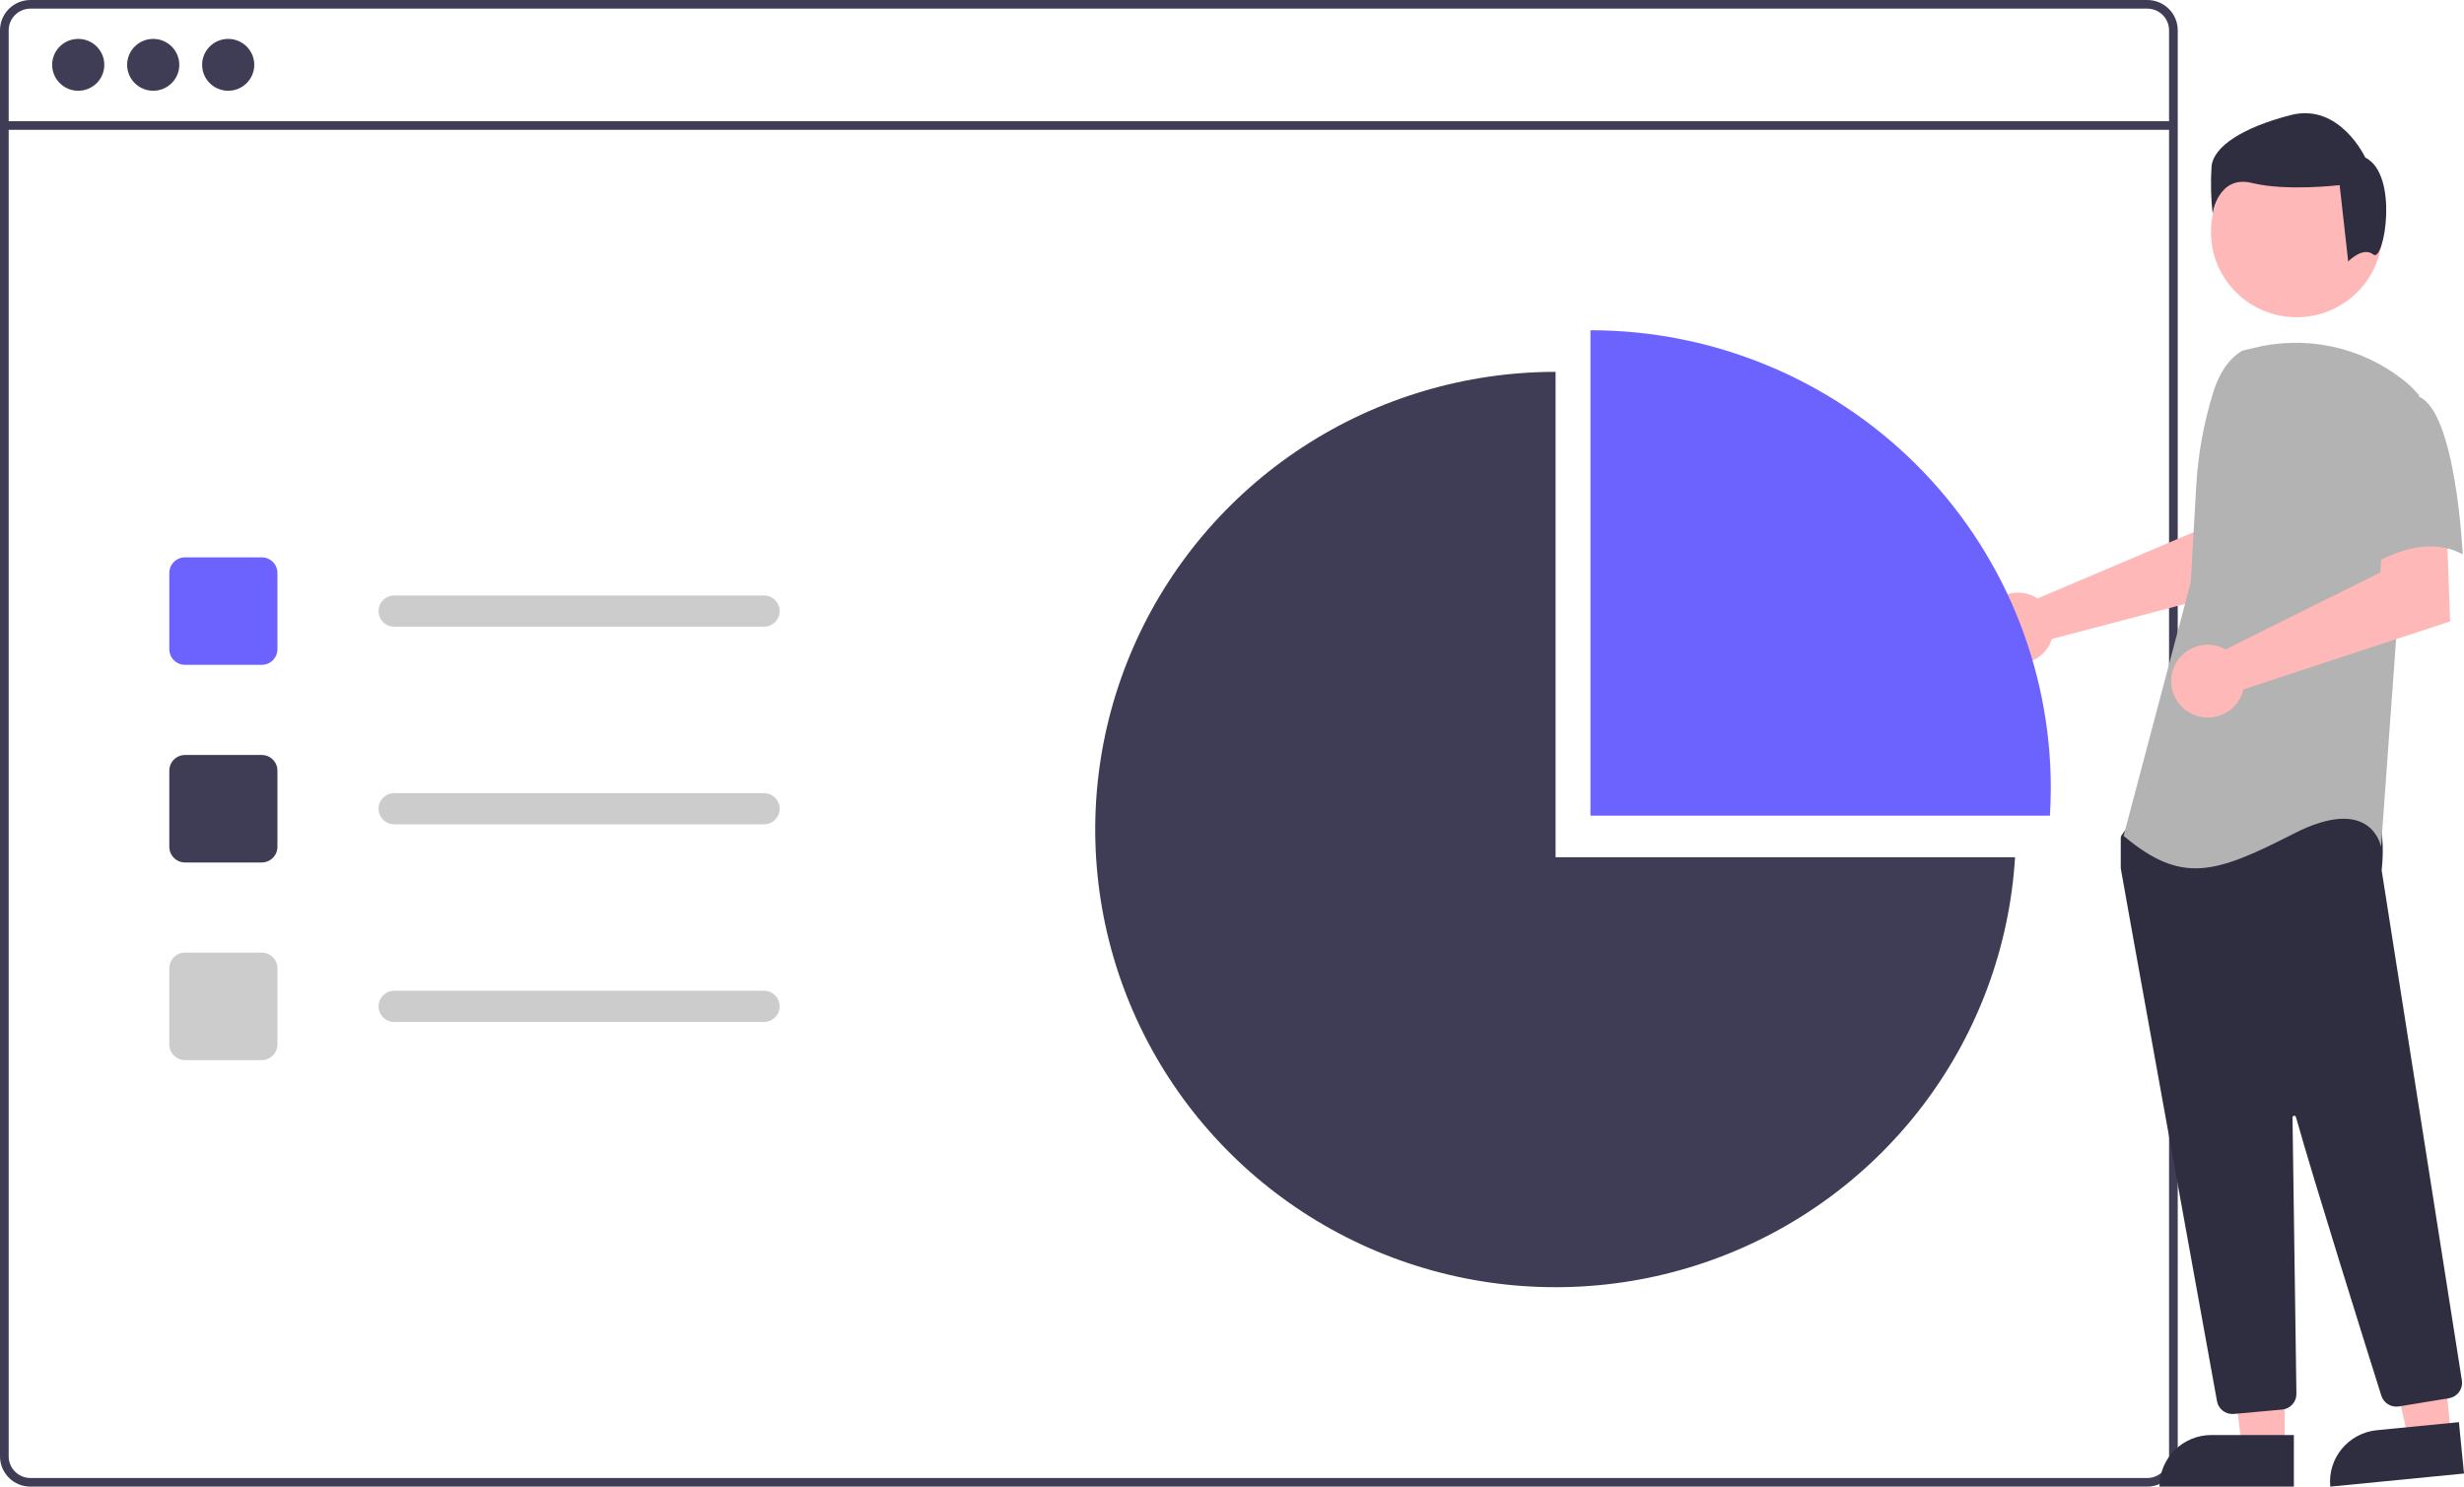 <svg width="290" height="175" viewBox="0 0 290 175" fill="none" xmlns="http://www.w3.org/2000/svg">
<path d="M252.724 4.85104e-09H3.579C2.63 0.001 1.72 0.376 1.049 1.043C0.378 1.711 0.001 2.615 0 3.559V171.441C0.001 172.385 0.378 173.289 1.049 173.957C1.72 174.624 2.63 174.999 3.579 175H252.724C253.242 175 253.753 174.888 254.223 174.673C254.693 174.457 255.11 174.143 255.446 173.751C255.474 173.72 255.5 173.688 255.524 173.653C255.737 173.393 255.91 173.103 256.037 172.792C256.217 172.364 256.309 171.905 256.308 171.441V3.559C256.307 2.615 255.929 1.709 255.257 1.042C254.585 0.375 253.674 -4.92369e-05 252.724 4.85104e-09ZM255.286 171.441C255.286 171.937 255.139 172.423 254.863 172.837C254.618 173.201 254.285 173.498 253.894 173.702C253.533 173.888 253.131 173.984 252.724 173.984H3.579C2.901 173.983 2.251 173.715 1.772 173.238C1.292 172.761 1.023 172.115 1.022 171.441V3.559C1.023 2.885 1.292 2.239 1.772 1.762C2.251 1.285 2.901 1.017 3.579 1.016H252.724C253.403 1.016 254.054 1.284 254.534 1.761C255.014 2.237 255.285 2.884 255.286 3.559V171.441Z" fill="#3F3D56"/>
<path d="M255.794 14.265H0.51V15.282H255.794V14.265Z" fill="#3F3D56"/>
<path d="M9.207 10.683C10.902 10.683 12.277 9.317 12.277 7.631C12.277 5.945 10.902 4.579 9.207 4.579C7.512 4.579 6.138 5.945 6.138 7.631C6.138 9.317 7.512 10.683 9.207 10.683Z" fill="#3F3D56"/>
<path d="M18.032 10.683C19.727 10.683 21.102 9.317 21.102 7.631C21.102 5.945 19.727 4.579 18.032 4.579C16.337 4.579 14.963 5.945 14.963 7.631C14.963 9.317 16.337 10.683 18.032 10.683Z" fill="#3F3D56"/>
<path d="M26.857 10.683C28.552 10.683 29.927 9.317 29.927 7.631C29.927 5.945 28.552 4.579 26.857 4.579C25.162 4.579 23.788 5.945 23.788 7.631C23.788 9.317 25.162 10.683 26.857 10.683Z" fill="#3F3D56"/>
<path d="M30.805 78.262H21.775C21.286 78.261 20.816 78.068 20.47 77.723C20.123 77.379 19.929 76.912 19.928 76.425V67.446C19.929 66.959 20.123 66.492 20.47 66.148C20.816 65.803 21.286 65.61 21.775 65.609H30.805C31.295 65.61 31.764 65.803 32.111 66.148C32.457 66.492 32.652 66.959 32.652 67.446V76.425C32.652 76.912 32.457 77.379 32.111 77.723C31.764 78.068 31.295 78.261 30.805 78.262Z" fill="#6C63FF"/>
<path d="M30.805 101.527H21.775C21.286 101.526 20.816 101.332 20.47 100.988C20.123 100.644 19.929 100.177 19.928 99.69V90.711C19.929 90.224 20.123 89.757 20.47 89.412C20.816 89.068 21.286 88.874 21.775 88.874H30.805C31.295 88.874 31.764 89.068 32.111 89.412C32.457 89.757 32.652 90.224 32.652 90.711V99.69C32.652 100.177 32.457 100.644 32.111 100.988C31.764 101.332 31.295 101.526 30.805 101.527Z" fill="#3F3D56"/>
<path d="M30.805 124.791H21.775C21.286 124.791 20.816 124.597 20.47 124.253C20.123 123.909 19.929 123.442 19.928 122.955V113.975C19.929 113.488 20.123 113.022 20.47 112.677C20.816 112.333 21.286 112.139 21.775 112.139H30.805C31.295 112.139 31.764 112.333 32.111 112.677C32.457 113.022 32.652 113.488 32.652 113.975V122.955C32.652 123.442 32.457 123.909 32.111 124.253C31.764 124.597 31.295 124.791 30.805 124.791Z" fill="#CCCCCC"/>
<path d="M89.911 73.772H46.403C45.913 73.772 45.443 73.579 45.096 73.234C44.75 72.89 44.555 72.423 44.555 71.936C44.555 71.448 44.75 70.981 45.096 70.637C45.443 70.292 45.913 70.099 46.403 70.099H89.911C90.4 70.099 90.87 70.292 91.217 70.637C91.563 70.981 91.758 71.448 91.758 71.936C91.758 72.423 91.563 72.89 91.217 73.234C90.87 73.579 90.4 73.772 89.911 73.772Z" fill="#CCCCCC"/>
<path d="M89.911 97.037H46.403C45.913 97.037 45.443 96.844 45.096 96.499C44.75 96.155 44.555 95.687 44.555 95.2C44.555 94.713 44.75 94.246 45.096 93.901C45.443 93.557 45.913 93.364 46.403 93.364H89.911C90.4 93.364 90.87 93.557 91.217 93.901C91.563 94.246 91.758 94.713 91.758 95.2C91.758 95.687 91.563 96.155 91.217 96.499C90.87 96.844 90.4 97.037 89.911 97.037Z" fill="#CCCCCC"/>
<path d="M89.911 120.302H46.403C45.913 120.302 45.443 120.108 45.096 119.764C44.75 119.419 44.555 118.952 44.555 118.465C44.555 117.978 44.75 117.511 45.096 117.166C45.443 116.822 45.913 116.628 46.403 116.628H89.911C90.4 116.628 90.87 116.822 91.217 117.166C91.563 117.511 91.758 117.978 91.758 118.465C91.758 118.952 91.563 119.419 91.217 119.764C90.87 120.108 90.4 120.302 89.911 120.302Z" fill="#CCCCCC"/>
<path d="M239.221 70.127C239.423 70.219 239.616 70.326 239.8 70.449L258.21 62.635L258.867 57.813L266.223 57.768L265.789 68.828L241.49 75.218C241.439 75.386 241.377 75.551 241.306 75.712C240.955 76.457 240.39 77.083 239.682 77.51C238.974 77.937 238.156 78.147 237.328 78.113C236.501 78.079 235.703 77.802 235.033 77.318C234.363 76.834 233.852 76.165 233.564 75.393C233.276 74.621 233.224 73.782 233.413 72.981C233.603 72.179 234.027 71.452 234.632 70.889C235.236 70.327 235.994 69.954 236.811 69.819C237.627 69.683 238.466 69.79 239.221 70.127Z" fill="#FFB8B8"/>
<path d="M268.898 170.354L263.866 170.353L261.473 151.052L268.899 151.053L268.898 170.354Z" fill="#FFB8B8"/>
<path d="M260.272 168.924H269.976V175H254.161C254.161 174.202 254.319 173.412 254.626 172.674C254.934 171.937 255.384 171.267 255.951 170.703C256.518 170.139 257.192 169.691 257.933 169.386C258.675 169.081 259.469 168.924 260.272 168.924Z" fill="#2F2E41"/>
<path d="M288.469 168.939L283.461 169.43L279.175 150.456L286.566 149.732L288.469 168.939Z" fill="#FFB8B8"/>
<path d="M279.743 168.357L289.401 167.412L290 173.458L274.261 175C274.182 174.206 274.262 173.404 274.495 172.641C274.728 171.877 275.11 171.167 275.619 170.55C276.128 169.933 276.754 169.422 277.462 169.046C278.169 168.67 278.945 168.436 279.743 168.357Z" fill="#2F2E41"/>
<path d="M270.299 37.342C275.867 37.342 280.38 32.853 280.38 27.317C280.38 21.78 275.867 17.292 270.299 17.292C264.731 17.292 260.218 21.78 260.218 27.317C260.218 32.853 264.731 37.342 270.299 37.342Z" fill="#FFB8B8"/>
<path d="M262.742 166.45C262.309 166.451 261.89 166.3 261.559 166.024C261.227 165.748 261.004 165.365 260.93 164.941C258.325 150.564 249.811 103.553 249.608 102.25C249.603 102.221 249.601 102.19 249.601 102.16V98.655C249.601 98.527 249.641 98.403 249.716 98.299L250.841 96.732C250.894 96.657 250.964 96.595 251.045 96.551C251.127 96.506 251.217 96.481 251.31 96.477C257.722 96.178 278.722 95.302 279.736 96.563C280.755 97.829 280.395 101.667 280.313 102.424L280.317 102.503L289.751 162.499C289.825 162.978 289.706 163.466 289.421 163.858C289.136 164.25 288.706 164.515 288.226 164.595L282.334 165.561C281.895 165.631 281.445 165.542 281.067 165.31C280.688 165.078 280.406 164.719 280.271 164.298C278.448 158.507 272.337 139.026 270.219 131.488C270.206 131.44 270.176 131.399 270.134 131.372C270.092 131.345 270.042 131.333 269.993 131.34C269.944 131.347 269.899 131.372 269.866 131.41C269.834 131.447 269.816 131.495 269.817 131.545C269.923 138.73 270.178 157.064 270.267 163.396L270.276 164.078C270.28 164.539 270.11 164.986 269.799 165.329C269.488 165.671 269.059 165.886 268.596 165.929L262.914 166.443C262.856 166.448 262.799 166.45 262.742 166.45Z" fill="#2F2E41"/>
<path d="M263.901 41.283C262.142 42.323 261.089 44.235 260.485 46.179C259.366 49.78 258.693 53.502 258.48 57.264L257.842 68.53L249.938 98.394C256.788 104.158 260.74 102.848 269.96 98.133C279.181 93.419 280.235 99.705 280.235 99.705L282.079 74.294L284.713 46.527C284.122 45.819 283.453 45.179 282.718 44.619C280.283 42.736 277.45 41.427 274.432 40.791C271.415 40.155 268.291 40.209 265.297 40.947L263.901 41.283Z" fill="#B3B3B3"/>
<path d="M261.334 76.159C261.547 76.238 261.752 76.334 261.95 76.446L280.153 67.386L280.455 62.478L287.964 61.963L288.366 73.152L264.04 81.151C263.842 81.999 263.388 82.766 262.741 83.35C262.093 83.935 261.282 84.31 260.414 84.425C259.547 84.54 258.666 84.39 257.886 83.994C257.107 83.599 256.468 82.977 256.052 82.211C255.637 81.445 255.467 80.572 255.563 79.708C255.659 78.843 256.018 78.028 256.591 77.371C257.164 76.714 257.925 76.246 258.772 76.029C259.62 75.813 260.513 75.858 261.334 76.159H261.334Z" fill="#FFB8B8"/>
<path d="M284.582 46.654C289.06 48.226 289.849 65.255 289.849 65.255C284.58 62.373 278.257 67.089 278.257 67.089C278.257 67.089 276.94 62.635 275.359 56.872C274.882 55.251 274.825 53.536 275.194 51.887C275.562 50.238 276.344 48.708 277.467 47.441C277.467 47.441 280.103 45.081 284.582 46.654Z" fill="#B3B3B3"/>
<path d="M279.338 29.968C278.082 28.969 276.369 30.785 276.369 30.785L275.364 21.792C275.364 21.792 269.083 22.54 265.064 21.542C261.045 20.545 260.417 25.165 260.417 25.165C260.209 23.299 260.167 21.418 260.291 19.544C260.542 17.296 263.808 15.048 269.586 13.549C275.364 12.05 278.378 18.545 278.378 18.545C282.398 20.543 280.594 30.967 279.338 29.968Z" fill="#2F2E41"/>
<path d="M241.266 96.017C241.331 94.936 241.368 93.848 241.368 92.751C241.368 78.463 235.66 64.759 225.499 54.655C215.338 44.551 201.557 38.875 187.188 38.875V96.017H241.266Z" fill="#6C63FF"/>
<path d="M183.083 100.914V43.773C172.507 43.773 162.163 46.85 153.324 52.626C144.486 58.402 137.542 66.624 133.346 76.278C129.151 85.932 127.889 96.596 129.716 106.954C131.542 117.313 136.378 126.914 143.626 134.572C150.874 142.231 160.217 147.613 170.504 150.054C180.792 152.495 191.572 151.889 201.517 148.311C211.462 144.732 220.136 138.337 226.47 129.915C232.804 121.493 236.521 111.412 237.162 100.914H183.083Z" fill="#3F3D56"/>
</svg>
